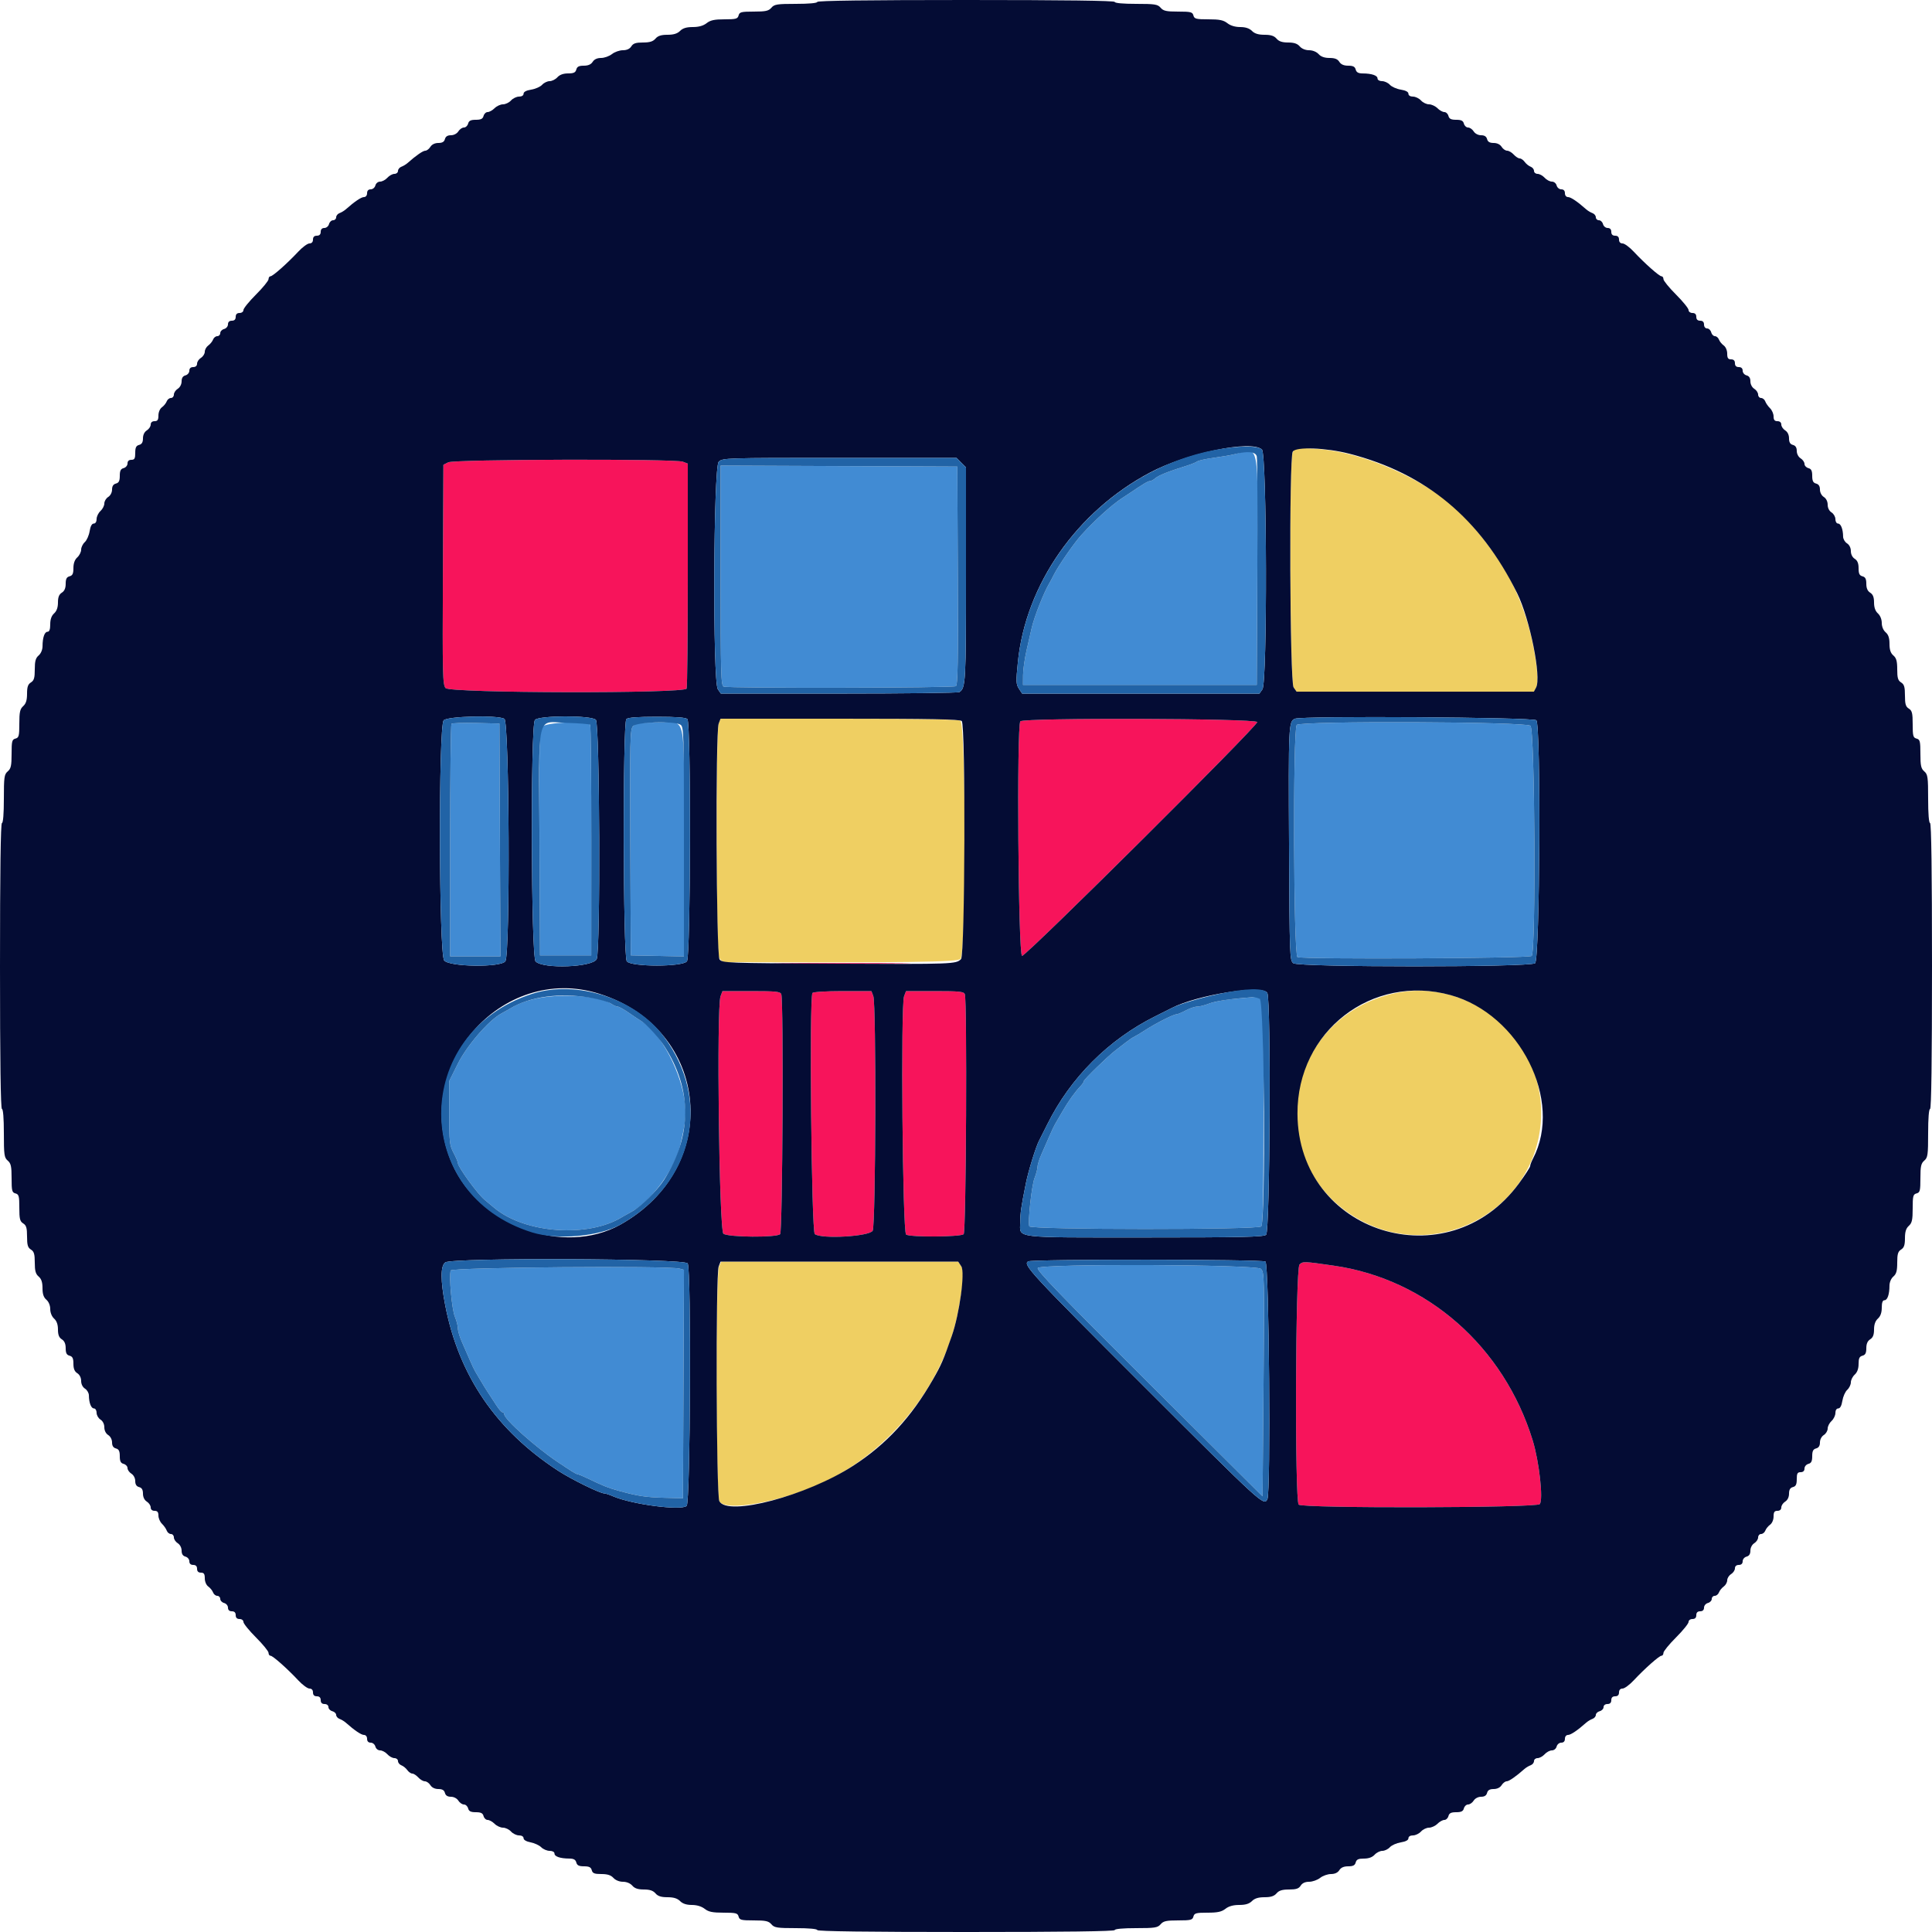 <svg id="svg" version="1.1" xmlns="http://www.w3.org/2000/svg" xmlns:xlink="http://www.w3.org/1999/xlink"	width="100%" height="100%"  viewBox="0, 0, 400,400"><g id="svgg"><path id="path0" d="M255.600 94.037 C 254.830 94.233,252.870 94.573,251.244 94.794 C 249.619 95.014,248.089 95.353,247.844 95.548 C 247.600 95.742,246.500 96.179,245.400 96.520 C 241.934 97.591,239.821 98.443,239.169 99.031 C 238.821 99.344,238.334 99.600,238.086 99.600 C 237.696 99.600,236.843 100.105,234.000 102.019 C 233.670 102.241,232.925 102.732,232.344 103.111 C 230.154 104.540,226.626 107.735,223.856 110.800 C 222.342 112.474,219.104 117.158,218.186 119.000 C 217.857 119.660,217.427 120.470,217.229 120.800 C 216.113 122.667,214.140 127.674,213.604 130.000 C 213.427 130.770,212.954 132.832,212.554 134.582 C 212.153 136.332,211.820 138.672,211.813 139.782 L 211.800 141.800 236.000 141.800 L 260.200 141.800 260.311 118.600 C 260.444 90.549,260.857 92.702,255.600 94.037 M149.200 119.154 C 149.200 139.540,149.266 141.940,149.833 142.157 C 150.786 142.523,197.323 142.437,197.903 142.068 C 198.300 141.816,198.385 136.969,198.303 119.174 L 198.200 96.600 173.700 96.497 L 149.200 96.394 149.200 119.154 M93.478 149.855 C 93.325 150.008,93.200 160.903,93.200 174.067 L 93.200 198.000 98.403 198.000 L 103.606 198.000 103.503 173.900 L 103.400 149.800 98.578 149.688 C 95.926 149.627,93.631 149.702,93.478 149.855 M112.228 150.501 C 111.664 151.362,111.605 154.043,111.697 174.635 L 111.800 197.800 117.108 197.800 L 122.415 197.800 122.423 174.048 C 122.427 160.985,122.319 150.185,122.183 150.048 C 121.308 149.170,112.848 149.555,112.228 150.501 M131.059 150.335 C 130.452 151.006,130.403 153.120,130.497 174.435 L 130.600 197.800 136.100 197.911 L 141.600 198.023 141.600 174.225 C 141.600 146.525,142.313 149.600,135.888 149.600 C 132.355 149.600,131.623 149.711,131.059 150.335 M268.480 150.080 C 267.652 150.908,267.801 197.838,268.633 198.157 C 269.935 198.657,316.611 198.429,317.120 197.920 C 318.029 197.011,317.787 151.093,316.869 150.262 C 315.922 149.405,269.330 149.230,268.480 150.080 M111.800 206.597 C 109.290 207.043,107.366 207.732,105.600 208.820 C 105.270 209.024,104.460 209.479,103.800 209.832 C 101.213 211.218,96.666 216.462,94.801 220.211 L 93.015 223.800 93.012 230.400 C 93.009 236.470,93.081 237.135,93.905 238.684 C 94.397 239.610,94.800 240.561,94.800 240.798 C 94.800 241.601,98.828 247.142,100.317 248.388 C 101.133 249.070,102.063 249.847,102.385 250.114 C 108.729 255.382,121.794 256.304,128.800 251.979 C 129.130 251.775,130.065 251.248,130.878 250.807 C 134.792 248.686,139.648 242.092,140.777 237.366 C 141.891 232.699,142.073 231.254,141.854 228.800 C 141.274 222.284,136.812 213.739,132.774 211.406 C 132.387 211.183,131.236 210.415,130.215 209.700 C 129.195 208.985,128.139 208.400,127.869 208.400 C 127.599 208.400,126.981 208.122,126.497 207.783 C 124.347 206.277,116.962 205.682,111.800 206.597 M255.247 206.832 C 253.403 207.010,251.194 207.436,250.339 207.778 C 249.484 208.120,248.380 208.400,247.886 208.400 C 247.392 208.400,246.316 208.760,245.496 209.200 C 244.675 209.640,243.811 210.000,243.577 210.000 C 242.971 210.000,239.324 211.841,237.200 213.219 C 236.210 213.861,235.130 214.511,234.800 214.662 C 234.470 214.813,233.660 215.363,233.000 215.885 C 232.340 216.407,231.392 217.141,230.894 217.517 C 229.404 218.640,224.400 223.505,224.400 223.831 C 224.400 223.997,224.131 224.418,223.802 224.766 C 222.546 226.098,221.264 227.880,220.037 230.000 C 219.337 231.210,218.603 232.470,218.407 232.800 C 218.210 233.130,217.703 234.210,217.279 235.200 C 216.855 236.190,216.124 237.860,215.654 238.911 C 215.184 239.962,214.800 241.173,214.800 241.603 C 214.800 242.032,214.529 243.062,214.199 243.892 C 213.597 245.400,212.774 252.957,213.108 253.900 C 213.361 254.613,260.408 254.632,261.120 253.920 C 261.482 253.558,261.600 247.772,261.600 230.334 C 261.600 204.961,261.725 206.274,259.326 206.455 C 258.927 206.484,257.091 206.655,255.247 206.832 M214.862 262.525 C 214.523 262.934,219.647 268.247,237.913 286.425 L 261.400 309.800 261.600 286.600 C 261.792 264.354,261.769 263.371,261.056 262.700 C 260.067 261.770,215.628 261.602,214.862 262.525 M93.330 263.039 C 92.916 264.117,93.539 271.081,94.188 272.634 C 94.525 273.439,94.800 274.521,94.800 275.038 C 94.800 275.555,95.184 276.838,95.654 277.889 C 96.124 278.940,96.855 280.610,97.279 281.600 C 97.703 282.590,98.216 283.670,98.421 284.000 C 98.625 284.330,99.159 285.230,99.607 286.000 C 100.056 286.770,100.732 287.859,101.111 288.419 C 101.490 288.979,102.223 290.104,102.740 290.919 C 103.256 291.734,103.841 292.400,104.040 292.400 C 104.238 292.400,104.400 292.586,104.400 292.814 C 104.400 293.836,110.907 299.647,115.463 302.693 C 118.520 304.736,119.270 305.200,119.518 305.199 C 119.673 305.198,120.610 305.584,121.600 306.057 C 125.040 307.698,125.812 308.008,128.000 308.622 C 131.957 309.732,133.649 309.994,137.552 310.098 L 141.400 310.200 141.503 286.547 L 141.606 262.895 140.703 262.653 C 138.343 262.020,93.581 262.385,93.330 263.039 " stroke="none" fill="#418bd3" fill-rule="evenodd"></path><path id="path1" d="M267.610 93.774 C 266.866 95.732,267.065 141.229,267.823 142.311 L 268.445 143.200 293.009 143.200 L 317.572 143.200 318.027 142.349 C 318.843 140.825,317.673 133.021,315.785 127.400 C 313.376 120.225,310.538 115.483,304.206 108.054 C 297.682 100.398,283.001 93.470,272.110 92.907 L 268.020 92.696 267.610 93.774 M148.790 149.826 C 148.200 151.378,148.270 196.876,148.864 198.181 C 149.187 198.889,149.644 199.201,150.364 199.203 C 188.071 199.325,198.150 199.188,198.861 198.544 C 200.041 197.477,200.007 149.846,198.826 149.214 C 198.317 148.942,189.696 148.800,173.616 148.800 L 149.180 148.800 148.790 149.826 M286.753 206.163 C 265.079 212.628,261.749 241.574,281.421 252.508 C 296.876 261.098,316.260 251.534,318.816 234.056 C 321.452 216.028,304.149 200.975,286.753 206.163 M148.864 262.219 C 148.160 263.765,148.220 309.428,148.928 310.800 C 150.110 313.091,161.806 310.966,170.539 306.874 C 184.492 300.335,195.498 286.375,198.348 271.600 C 199.442 265.928,199.634 263.112,198.996 262.137 L 198.382 261.200 173.855 261.200 L 149.328 261.200 148.864 262.219 " stroke="none" fill="#efcf62" fill-rule="evenodd"></path><path id="path2" d="M92.800 95.718 L 91.800 96.224 91.697 118.977 C 91.602 139.723,91.652 141.794,92.259 142.465 C 93.215 143.521,141.753 143.621,142.157 142.567 C 142.291 142.219,142.400 131.595,142.400 118.957 L 142.400 95.980 141.374 95.590 C 139.728 94.964,94.052 95.084,92.800 95.718 M211.248 149.342 C 210.473 150.276,210.818 197.754,211.601 197.905 C 212.362 198.051,260.524 150.173,260.298 149.494 C 260.042 148.724,211.885 148.574,211.248 149.342 M162.900 199.500 C 169.225 199.562,179.575 199.562,185.900 199.500 C 192.225 199.438,187.050 199.387,174.400 199.387 C 161.750 199.387,156.575 199.438,162.900 199.500 M149.181 206.250 C 148.324 208.505,148.884 254.780,149.776 255.432 C 150.795 256.177,160.789 256.251,161.520 255.520 C 162.029 255.011,162.257 207.136,161.757 205.833 C 161.551 205.295,160.620 205.200,155.547 205.200 L 149.580 205.200 149.181 206.250 M168.206 205.590 C 167.529 206.685,168.003 254.996,168.695 255.511 C 170.132 256.579,180.082 255.989,180.683 254.800 C 181.316 253.547,181.435 207.871,180.810 206.226 L 180.420 205.200 174.434 205.200 C 170.978 205.200,168.345 205.365,168.206 205.590 M187.178 206.258 C 186.462 208.141,186.864 255.143,187.600 255.609 C 188.510 256.184,198.934 256.106,199.520 255.520 C 200.029 255.011,200.257 207.136,199.757 205.833 C 199.551 205.295,198.620 205.200,193.547 205.200 L 187.580 205.200 187.178 206.258 M269.046 261.811 C 268.203 262.654,268.043 310.683,268.880 311.520 C 269.670 312.310,318.134 312.203,318.793 311.409 C 319.556 310.489,318.679 302.600,317.323 298.200 C 311.353 278.817,295.457 264.843,276.200 262.048 C 269.948 261.140,269.724 261.133,269.046 261.811 " stroke="none" fill="#f7145b" fill-rule="evenodd"></path><path id="path3" d="M169.200 0.400 C 169.200 0.642,167.465 0.800,164.796 0.800 C 160.887 0.800,160.315 0.890,159.707 1.600 C 159.137 2.266,158.527 2.400,156.074 2.400 C 153.462 2.400,153.101 2.491,152.916 3.200 C 152.733 3.900,152.370 4.000,150.007 4.000 C 147.914 4.000,147.080 4.179,146.291 4.800 C 145.609 5.336,144.668 5.600,143.437 5.600 C 142.133 5.600,141.368 5.832,140.800 6.400 C 140.237 6.963,139.467 7.200,138.196 7.200 C 136.887 7.200,136.204 7.420,135.707 8.000 C 135.200 8.592,134.527 8.800,133.114 8.800 C 131.640 8.800,131.093 8.982,130.707 9.600 C 130.381 10.123,129.774 10.400,128.958 10.400 C 128.270 10.400,127.250 10.760,126.691 11.200 C 126.131 11.640,125.119 12.000,124.440 12.000 C 123.640 12.000,123.031 12.281,122.707 12.800 C 122.369 13.342,121.774 13.600,120.866 13.600 C 119.862 13.600,119.473 13.801,119.316 14.400 C 119.154 15.020,118.770 15.200,117.615 15.200 C 116.632 15.200,115.877 15.473,115.400 16.000 C 115.002 16.440,114.282 16.800,113.800 16.800 C 113.318 16.800,112.618 17.138,112.244 17.552 C 111.869 17.965,110.851 18.417,109.982 18.557 C 108.961 18.720,108.400 19.021,108.400 19.405 C 108.400 19.763,108.026 20.000,107.462 20.000 C 106.946 20.000,106.198 20.360,105.800 20.800 C 105.402 21.240,104.654 21.600,104.138 21.600 C 103.622 21.600,102.840 21.960,102.400 22.400 C 101.960 22.840,101.313 23.200,100.963 23.200 C 100.612 23.200,100.231 23.560,100.116 24.000 C 99.957 24.606,99.570 24.800,98.516 24.800 C 97.462 24.800,97.075 24.994,96.916 25.600 C 96.801 26.040,96.411 26.400,96.050 26.400 C 95.688 26.400,95.168 26.760,94.893 27.200 C 94.603 27.665,93.960 28.000,93.359 28.000 C 92.662 28.000,92.257 28.260,92.116 28.800 C 91.968 29.366,91.570 29.600,90.757 29.600 C 90.040 29.600,89.419 29.901,89.107 30.400 C 88.832 30.840,88.362 31.200,88.062 31.200 C 87.575 31.200,86.128 32.203,84.400 33.737 C 84.070 34.030,83.485 34.384,83.100 34.522 C 82.715 34.661,82.400 35.051,82.400 35.387 C 82.400 35.724,82.068 36.000,81.662 36.000 C 81.256 36.000,80.598 36.360,80.200 36.800 C 79.802 37.240,79.127 37.600,78.701 37.600 C 78.262 37.600,77.834 37.947,77.716 38.400 C 77.600 38.843,77.170 39.200,76.753 39.200 C 76.267 39.200,76.000 39.483,76.000 40.000 C 76.000 40.468,75.733 40.800,75.358 40.800 C 74.788 40.800,73.406 41.733,71.600 43.337 C 71.270 43.630,70.685 43.984,70.300 44.122 C 69.915 44.261,69.600 44.651,69.600 44.987 C 69.600 45.324,69.313 45.600,68.963 45.600 C 68.612 45.600,68.231 45.960,68.116 46.400 C 68.000 46.843,67.570 47.200,67.153 47.200 C 66.667 47.200,66.400 47.483,66.400 48.000 C 66.400 48.533,66.133 48.800,65.600 48.800 C 65.067 48.800,64.800 49.067,64.800 49.600 C 64.800 50.107,64.533 50.400,64.072 50.400 C 63.672 50.400,62.629 51.165,61.755 52.100 C 59.472 54.542,56.475 57.200,56.004 57.200 C 55.782 57.200,55.600 57.467,55.600 57.793 C 55.600 58.119,54.430 59.555,53.000 60.985 C 51.570 62.415,50.400 63.859,50.400 64.193 C 50.400 64.533,50.049 64.800,49.600 64.800 C 49.067 64.800,48.800 65.067,48.800 65.600 C 48.800 66.133,48.533 66.400,48.000 66.400 C 47.483 66.400,47.200 66.667,47.200 67.153 C 47.200 67.570,46.843 68.000,46.400 68.116 C 45.960 68.231,45.600 68.612,45.600 68.963 C 45.600 69.313,45.324 69.600,44.987 69.600 C 44.651 69.600,44.257 69.915,44.114 70.300 C 43.970 70.685,43.526 71.235,43.126 71.523 C 42.727 71.810,42.400 72.394,42.400 72.819 C 42.400 73.245,42.040 73.818,41.600 74.093 C 41.160 74.368,40.800 74.909,40.800 75.296 C 40.800 75.733,40.497 76.000,40.000 76.000 C 39.483 76.000,39.200 76.267,39.200 76.753 C 39.200 77.170,38.843 77.600,38.400 77.716 C 37.860 77.857,37.600 78.262,37.600 78.959 C 37.600 79.560,37.265 80.203,36.800 80.493 C 36.360 80.768,36.000 81.309,36.000 81.696 C 36.000 82.083,35.724 82.400,35.387 82.400 C 35.051 82.400,34.657 82.715,34.514 83.100 C 34.370 83.485,33.926 84.035,33.526 84.323 C 33.107 84.624,32.800 85.344,32.800 86.023 C 32.800 86.933,32.619 87.200,32.000 87.200 C 31.503 87.200,31.200 87.467,31.200 87.904 C 31.200 88.291,30.840 88.832,30.400 89.107 C 29.901 89.419,29.600 90.040,29.600 90.757 C 29.600 91.570,29.366 91.968,28.800 92.116 C 28.187 92.276,28.000 92.662,28.000 93.763 C 28.000 94.933,27.852 95.200,27.200 95.200 C 26.683 95.200,26.400 95.467,26.400 95.953 C 26.400 96.370,26.043 96.800,25.600 96.916 C 24.994 97.075,24.800 97.462,24.800 98.516 C 24.800 99.570,24.606 99.957,24.000 100.116 C 23.460 100.257,23.200 100.662,23.200 101.359 C 23.200 101.960,22.865 102.603,22.400 102.893 C 21.960 103.168,21.600 103.771,21.600 104.234 C 21.600 104.697,21.240 105.402,20.800 105.800 C 20.360 106.198,20.000 106.946,20.000 107.462 C 20.000 108.026,19.763 108.400,19.405 108.400 C 19.021 108.400,18.720 108.961,18.557 109.982 C 18.417 110.851,17.965 111.869,17.552 112.244 C 17.138 112.618,16.800 113.318,16.800 113.800 C 16.800 114.282,16.440 115.002,16.000 115.400 C 15.473 115.877,15.200 116.632,15.200 117.615 C 15.200 118.770,15.020 119.154,14.400 119.316 C 13.801 119.473,13.600 119.862,13.600 120.866 C 13.600 121.774,13.342 122.369,12.800 122.707 C 12.226 123.066,12.000 123.640,12.000 124.741 C 12.000 125.768,11.735 126.516,11.200 127.000 C 10.664 127.485,10.400 128.232,10.400 129.262 C 10.400 130.305,10.222 130.800,9.847 130.800 C 9.227 130.800,8.814 131.994,8.805 133.811 C 8.802 134.522,8.470 135.305,8.000 135.707 C 7.380 136.238,7.200 136.887,7.200 138.593 C 7.200 140.360,7.043 140.892,6.400 141.293 C 5.788 141.675,5.600 142.226,5.600 143.634 C 5.600 144.968,5.379 145.676,4.800 146.200 C 4.141 146.797,4.000 147.432,4.000 149.815 C 4.000 152.370,3.907 152.731,3.200 152.916 C 2.491 153.101,2.400 153.462,2.400 156.074 C 2.400 158.527,2.266 159.137,1.600 159.707 C 0.879 160.324,0.800 160.887,0.800 165.396 C 0.800 168.465,0.645 170.400,0.400 170.400 C 0.137 170.400,0.000 180.533,0.000 200.000 C 0.000 219.467,0.137 229.600,0.400 229.600 C 0.645 229.600,0.800 231.535,0.800 234.604 C 0.800 239.113,0.879 239.676,1.600 240.293 C 2.266 240.863,2.400 241.473,2.400 243.926 C 2.400 246.538,2.491 246.899,3.200 247.084 C 3.902 247.268,4.000 247.630,4.000 250.043 C 4.000 252.360,4.126 252.872,4.800 253.293 C 5.443 253.694,5.600 254.226,5.600 256.000 C 5.600 257.774,5.757 258.306,6.400 258.707 C 7.043 259.108,7.200 259.640,7.200 261.407 C 7.200 263.113,7.380 263.762,8.000 264.293 C 8.569 264.780,8.800 265.473,8.800 266.693 C 8.800 267.913,9.031 268.606,9.600 269.093 C 10.083 269.506,10.400 270.273,10.400 271.027 C 10.400 271.768,10.725 272.570,11.200 273.000 C 11.735 273.484,12.000 274.232,12.000 275.259 C 12.000 276.360,12.226 276.934,12.800 277.293 C 13.342 277.631,13.600 278.226,13.600 279.134 C 13.600 280.138,13.801 280.527,14.400 280.684 C 15.015 280.845,15.200 281.230,15.200 282.350 C 15.200 283.374,15.438 283.956,16.000 284.307 C 16.485 284.610,16.800 285.240,16.800 285.907 C 16.800 286.574,17.115 287.204,17.600 287.507 C 18.040 287.782,18.402 288.410,18.405 288.903 C 18.415 290.427,18.868 291.600,19.447 291.600 C 19.755 291.600,20.000 292.001,20.000 292.504 C 20.000 293.001,20.360 293.632,20.800 293.907 C 21.285 294.210,21.600 294.840,21.600 295.507 C 21.600 296.174,21.915 296.804,22.400 297.107 C 22.865 297.397,23.200 298.040,23.200 298.641 C 23.200 299.338,23.460 299.743,24.000 299.884 C 24.606 300.043,24.800 300.430,24.800 301.484 C 24.800 302.538,24.994 302.925,25.600 303.084 C 26.040 303.199,26.400 303.589,26.400 303.950 C 26.400 304.312,26.760 304.832,27.200 305.107 C 27.665 305.397,28.000 306.040,28.000 306.641 C 28.000 307.338,28.260 307.743,28.800 307.884 C 29.366 308.032,29.600 308.430,29.600 309.243 C 29.600 309.960,29.901 310.581,30.400 310.893 C 30.840 311.168,31.200 311.709,31.200 312.096 C 31.200 312.533,31.503 312.800,32.000 312.800 C 32.583 312.800,32.800 313.067,32.800 313.784 C 32.800 314.326,33.131 315.091,33.536 315.484 C 33.941 315.878,34.385 316.515,34.523 316.900 C 34.662 317.285,35.051 317.600,35.387 317.600 C 35.724 317.600,36.000 317.917,36.000 318.304 C 36.000 318.691,36.360 319.232,36.800 319.507 C 37.265 319.797,37.600 320.440,37.600 321.041 C 37.600 321.738,37.860 322.143,38.400 322.284 C 38.843 322.400,39.200 322.830,39.200 323.247 C 39.200 323.733,39.483 324.000,40.000 324.000 C 40.533 324.000,40.800 324.267,40.800 324.800 C 40.800 325.333,41.067 325.600,41.600 325.600 C 42.219 325.600,42.400 325.867,42.400 326.777 C 42.400 327.456,42.707 328.176,43.126 328.477 C 43.526 328.765,43.970 329.315,44.114 329.700 C 44.257 330.085,44.651 330.400,44.987 330.400 C 45.324 330.400,45.600 330.687,45.600 331.037 C 45.600 331.388,45.960 331.769,46.400 331.884 C 46.843 332.000,47.200 332.430,47.200 332.847 C 47.200 333.333,47.483 333.600,48.000 333.600 C 48.533 333.600,48.800 333.867,48.800 334.400 C 48.800 334.933,49.067 335.200,49.600 335.200 C 50.049 335.200,50.400 335.467,50.400 335.807 C 50.400 336.141,51.570 337.585,53.000 339.015 C 54.430 340.445,55.600 341.881,55.600 342.207 C 55.600 342.533,55.782 342.800,56.004 342.800 C 56.475 342.800,59.472 345.458,61.755 347.900 C 62.629 348.835,63.672 349.600,64.072 349.600 C 64.533 349.600,64.800 349.893,64.800 350.400 C 64.800 350.933,65.067 351.200,65.600 351.200 C 66.133 351.200,66.400 351.467,66.400 352.000 C 66.400 352.533,66.667 352.800,67.200 352.800 C 67.665 352.800,68.000 353.067,68.000 353.437 C 68.000 353.788,68.360 354.169,68.800 354.284 C 69.240 354.399,69.600 354.748,69.600 355.059 C 69.600 355.370,69.915 355.739,70.300 355.878 C 70.685 356.016,71.270 356.370,71.600 356.663 C 73.406 358.267,74.788 359.200,75.358 359.200 C 75.733 359.200,76.000 359.532,76.000 360.000 C 76.000 360.517,76.267 360.800,76.753 360.800 C 77.170 360.800,77.600 361.157,77.716 361.600 C 77.834 362.053,78.262 362.400,78.701 362.400 C 79.127 362.400,79.802 362.760,80.200 363.200 C 80.598 363.640,81.256 364.000,81.662 364.000 C 82.068 364.000,82.400 364.276,82.400 364.613 C 82.400 364.949,82.715 365.343,83.100 365.486 C 83.485 365.630,84.035 366.074,84.323 366.474 C 84.610 366.873,85.077 367.200,85.361 367.200 C 85.644 367.200,86.202 367.560,86.600 368.000 C 86.998 368.440,87.613 368.800,87.966 368.800 C 88.319 368.800,88.832 369.160,89.107 369.600 C 89.419 370.099,90.040 370.400,90.757 370.400 C 91.570 370.400,91.968 370.634,92.116 371.200 C 92.257 371.740,92.662 372.000,93.359 372.000 C 93.960 372.000,94.603 372.335,94.893 372.800 C 95.168 373.240,95.688 373.600,96.050 373.600 C 96.411 373.600,96.801 373.960,96.916 374.400 C 97.075 375.006,97.462 375.200,98.516 375.200 C 99.570 375.200,99.957 375.394,100.116 376.000 C 100.231 376.440,100.612 376.800,100.963 376.800 C 101.313 376.800,101.960 377.160,102.400 377.600 C 102.840 378.040,103.622 378.400,104.138 378.400 C 104.654 378.400,105.402 378.760,105.800 379.200 C 106.198 379.640,106.946 380.000,107.462 380.000 C 108.016 380.000,108.400 380.238,108.400 380.582 C 108.400 380.934,108.974 381.271,109.855 381.437 C 110.655 381.587,111.645 382.045,112.055 382.455 C 112.465 382.865,113.250 383.200,113.800 383.200 C 114.385 383.200,114.800 383.430,114.800 383.753 C 114.800 384.378,115.997 384.786,117.853 384.795 C 118.768 384.799,119.163 385.016,119.316 385.600 C 119.475 386.206,119.862 386.400,120.916 386.400 C 121.970 386.400,122.357 386.594,122.516 387.200 C 122.685 387.848,123.062 388.000,124.501 388.000 C 125.768 388.000,126.483 388.229,127.000 388.800 C 127.430 389.275,128.232 389.600,128.973 389.600 C 129.727 389.600,130.494 389.917,130.907 390.400 C 131.394 390.969,132.087 391.200,133.307 391.200 C 134.527 391.200,135.220 391.431,135.707 392.000 C 136.204 392.580,136.887 392.800,138.196 392.800 C 139.467 392.800,140.237 393.037,140.800 393.600 C 141.339 394.139,142.133 394.400,143.237 394.400 C 144.268 394.400,145.250 394.696,145.891 395.200 C 146.695 395.833,147.514 396.000,149.807 396.000 C 152.370 396.000,152.731 396.093,152.916 396.800 C 153.101 397.509,153.462 397.600,156.074 397.600 C 158.527 397.600,159.137 397.734,159.707 398.400 C 160.315 399.110,160.887 399.200,164.796 399.200 C 167.465 399.200,169.200 399.358,169.200 399.600 C 169.200 399.863,179.733 400.000,200.000 400.000 C 220.267 400.000,230.800 399.863,230.800 399.600 C 230.800 399.358,232.535 399.200,235.204 399.200 C 239.113 399.200,239.685 399.110,240.293 398.400 C 240.863 397.734,241.473 397.600,243.926 397.600 C 246.538 397.600,246.899 397.509,247.084 396.800 C 247.267 396.100,247.630 396.000,249.993 396.000 C 252.086 396.000,252.920 395.821,253.709 395.200 C 254.391 394.664,255.332 394.400,256.563 394.400 C 257.867 394.400,258.632 394.168,259.200 393.600 C 259.763 393.037,260.533 392.800,261.804 392.800 C 263.113 392.800,263.796 392.580,264.293 392.000 C 264.800 391.408,265.473 391.200,266.886 391.200 C 268.360 391.200,268.907 391.018,269.293 390.400 C 269.619 389.877,270.226 389.600,271.042 389.600 C 271.730 389.600,272.750 389.240,273.309 388.800 C 273.869 388.360,274.881 388.000,275.560 388.000 C 276.360 388.000,276.969 387.719,277.293 387.200 C 277.631 386.658,278.226 386.400,279.134 386.400 C 280.138 386.400,280.527 386.199,280.684 385.600 C 280.846 384.980,281.230 384.800,282.385 384.800 C 283.368 384.800,284.123 384.527,284.600 384.000 C 284.998 383.560,285.718 383.200,286.200 383.200 C 286.682 383.200,287.382 382.862,287.756 382.448 C 288.131 382.035,289.149 381.583,290.018 381.443 C 291.039 381.280,291.600 380.979,291.600 380.595 C 291.600 380.237,291.974 380.000,292.538 380.000 C 293.054 380.000,293.802 379.640,294.200 379.200 C 294.598 378.760,295.346 378.400,295.862 378.400 C 296.378 378.400,297.160 378.040,297.600 377.600 C 298.040 377.160,298.687 376.800,299.037 376.800 C 299.388 376.800,299.769 376.440,299.884 376.000 C 300.043 375.394,300.430 375.200,301.484 375.200 C 302.538 375.200,302.925 375.006,303.084 374.400 C 303.199 373.960,303.589 373.600,303.950 373.600 C 304.312 373.600,304.832 373.240,305.107 372.800 C 305.397 372.335,306.040 372.000,306.641 372.000 C 307.338 372.000,307.743 371.740,307.884 371.200 C 308.032 370.634,308.430 370.400,309.243 370.400 C 309.960 370.400,310.581 370.099,310.893 369.600 C 311.168 369.160,311.638 368.800,311.938 368.800 C 312.425 368.800,313.872 367.797,315.600 366.263 C 315.930 365.970,316.515 365.616,316.900 365.478 C 317.285 365.339,317.600 364.949,317.600 364.613 C 317.600 364.276,317.932 364.000,318.338 364.000 C 318.744 364.000,319.402 363.640,319.800 363.200 C 320.198 362.760,320.873 362.400,321.299 362.400 C 321.738 362.400,322.166 362.053,322.284 361.600 C 322.400 361.157,322.830 360.800,323.247 360.800 C 323.733 360.800,324.000 360.517,324.000 360.000 C 324.000 359.532,324.267 359.200,324.642 359.200 C 325.212 359.200,326.594 358.267,328.400 356.663 C 328.730 356.370,329.315 356.016,329.700 355.878 C 330.085 355.739,330.400 355.370,330.400 355.059 C 330.400 354.748,330.760 354.399,331.200 354.284 C 331.640 354.169,332.000 353.788,332.000 353.437 C 332.000 353.067,332.335 352.800,332.800 352.800 C 333.333 352.800,333.600 352.533,333.600 352.000 C 333.600 351.467,333.867 351.200,334.400 351.200 C 334.933 351.200,335.200 350.933,335.200 350.400 C 335.200 349.893,335.467 349.600,335.928 349.600 C 336.328 349.600,337.371 348.835,338.245 347.900 C 340.528 345.458,343.525 342.800,343.996 342.800 C 344.218 342.800,344.400 342.533,344.400 342.207 C 344.400 341.881,345.570 340.445,347.000 339.015 C 348.430 337.585,349.600 336.141,349.600 335.807 C 349.600 335.467,349.951 335.200,350.400 335.200 C 350.933 335.200,351.200 334.933,351.200 334.400 C 351.200 333.867,351.467 333.600,352.000 333.600 C 352.517 333.600,352.800 333.333,352.800 332.847 C 352.800 332.430,353.157 332.000,353.600 331.884 C 354.040 331.769,354.400 331.388,354.400 331.037 C 354.400 330.687,354.676 330.400,355.013 330.400 C 355.349 330.400,355.743 330.085,355.886 329.700 C 356.030 329.315,356.474 328.765,356.874 328.477 C 357.273 328.190,357.600 327.606,357.600 327.181 C 357.600 326.755,357.960 326.182,358.400 325.907 C 358.840 325.632,359.200 325.091,359.200 324.704 C 359.200 324.267,359.503 324.000,360.000 324.000 C 360.517 324.000,360.800 323.733,360.800 323.247 C 360.800 322.830,361.157 322.400,361.600 322.284 C 362.140 322.143,362.400 321.738,362.400 321.041 C 362.400 320.440,362.735 319.797,363.200 319.507 C 363.640 319.232,364.000 318.691,364.000 318.304 C 364.000 317.917,364.276 317.600,364.613 317.600 C 364.949 317.600,365.343 317.285,365.486 316.900 C 365.630 316.515,366.074 315.965,366.474 315.677 C 366.893 315.376,367.200 314.656,367.200 313.977 C 367.200 313.067,367.381 312.800,368.000 312.800 C 368.497 312.800,368.800 312.533,368.800 312.096 C 368.800 311.709,369.160 311.168,369.600 310.893 C 370.099 310.581,370.400 309.960,370.400 309.243 C 370.400 308.430,370.634 308.032,371.200 307.884 C 371.813 307.724,372.000 307.338,372.000 306.237 C 372.000 305.067,372.148 304.800,372.800 304.800 C 373.317 304.800,373.600 304.533,373.600 304.047 C 373.600 303.630,373.957 303.200,374.400 303.084 C 375.006 302.925,375.200 302.538,375.200 301.484 C 375.200 300.430,375.394 300.043,376.000 299.884 C 376.540 299.743,376.800 299.338,376.800 298.641 C 376.800 298.040,377.135 297.397,377.600 297.107 C 378.040 296.832,378.400 296.229,378.400 295.766 C 378.400 295.303,378.760 294.598,379.200 294.200 C 379.640 293.802,380.000 293.054,380.000 292.538 C 380.000 291.974,380.237 291.600,380.595 291.600 C 380.979 291.600,381.280 291.039,381.443 290.018 C 381.583 289.149,382.035 288.131,382.448 287.756 C 382.862 287.382,383.200 286.682,383.200 286.200 C 383.200 285.718,383.560 284.998,384.000 284.600 C 384.527 284.123,384.800 283.368,384.800 282.385 C 384.800 281.230,384.980 280.846,385.600 280.684 C 386.199 280.527,386.400 280.138,386.400 279.134 C 386.400 278.226,386.658 277.631,387.200 277.293 C 387.774 276.934,388.000 276.360,388.000 275.259 C 388.000 274.232,388.265 273.484,388.800 273.000 C 389.336 272.515,389.600 271.768,389.600 270.738 C 389.600 269.695,389.778 269.200,390.153 269.200 C 390.773 269.200,391.186 268.006,391.195 266.189 C 391.198 265.478,391.530 264.695,392.000 264.293 C 392.620 263.762,392.800 263.113,392.800 261.407 C 392.800 259.640,392.957 259.108,393.600 258.707 C 394.212 258.325,394.400 257.774,394.400 256.366 C 394.400 255.032,394.621 254.324,395.200 253.800 C 395.859 253.203,396.000 252.568,396.000 250.185 C 396.000 247.630,396.093 247.269,396.800 247.084 C 397.509 246.899,397.600 246.538,397.600 243.926 C 397.600 241.473,397.734 240.863,398.400 240.293 C 399.121 239.676,399.200 239.113,399.200 234.604 C 399.200 231.535,399.355 229.600,399.600 229.600 C 399.863 229.600,400.000 219.467,400.000 200.000 C 400.000 180.533,399.863 170.400,399.600 170.400 C 399.355 170.400,399.200 168.465,399.200 165.396 C 399.200 160.887,399.121 160.324,398.400 159.707 C 397.734 159.137,397.600 158.527,397.600 156.074 C 397.600 153.462,397.509 153.101,396.800 152.916 C 396.098 152.732,396.000 152.370,396.000 149.957 C 396.000 147.640,395.874 147.128,395.200 146.707 C 394.557 146.306,394.400 145.774,394.400 144.000 C 394.400 142.226,394.243 141.694,393.600 141.293 C 392.957 140.892,392.800 140.360,392.800 138.593 C 392.800 136.887,392.620 136.238,392.000 135.707 C 391.431 135.220,391.200 134.527,391.200 133.307 C 391.200 132.087,390.969 131.394,390.400 130.907 C 389.917 130.494,389.600 129.727,389.600 128.973 C 389.600 128.232,389.275 127.430,388.800 127.000 C 388.265 126.516,388.000 125.768,388.000 124.741 C 388.000 123.640,387.774 123.066,387.200 122.707 C 386.658 122.369,386.400 121.774,386.400 120.866 C 386.400 119.862,386.199 119.473,385.600 119.316 C 384.985 119.155,384.800 118.770,384.800 117.650 C 384.800 116.626,384.562 116.044,384.000 115.693 C 383.515 115.390,383.200 114.760,383.200 114.093 C 383.200 113.426,382.885 112.796,382.400 112.493 C 381.960 112.218,381.598 111.590,381.595 111.097 C 381.585 109.573,381.132 108.400,380.553 108.400 C 380.245 108.400,380.000 107.999,380.000 107.496 C 380.000 106.999,379.640 106.368,379.200 106.093 C 378.715 105.790,378.400 105.160,378.400 104.493 C 378.400 103.826,378.085 103.196,377.600 102.893 C 377.135 102.603,376.800 101.960,376.800 101.359 C 376.800 100.662,376.540 100.257,376.000 100.116 C 375.394 99.957,375.200 99.570,375.200 98.516 C 375.200 97.462,375.006 97.075,374.400 96.916 C 373.960 96.801,373.600 96.411,373.600 96.050 C 373.600 95.688,373.240 95.168,372.800 94.893 C 372.335 94.603,372.000 93.960,372.000 93.359 C 372.000 92.662,371.740 92.257,371.200 92.116 C 370.634 91.968,370.400 91.570,370.400 90.757 C 370.400 90.040,370.099 89.419,369.600 89.107 C 369.160 88.832,368.800 88.291,368.800 87.904 C 368.800 87.467,368.497 87.200,368.000 87.200 C 367.417 87.200,367.200 86.933,367.200 86.216 C 367.200 85.674,366.869 84.909,366.464 84.516 C 366.059 84.122,365.615 83.485,365.477 83.100 C 365.338 82.715,364.949 82.400,364.613 82.400 C 364.276 82.400,364.000 82.083,364.000 81.696 C 364.000 81.309,363.640 80.768,363.200 80.493 C 362.735 80.203,362.400 79.560,362.400 78.959 C 362.400 78.262,362.140 77.857,361.600 77.716 C 361.157 77.600,360.800 77.170,360.800 76.753 C 360.800 76.267,360.517 76.000,360.000 76.000 C 359.467 76.000,359.200 75.733,359.200 75.200 C 359.200 74.667,358.933 74.400,358.400 74.400 C 357.781 74.400,357.600 74.133,357.600 73.223 C 357.600 72.544,357.293 71.824,356.874 71.523 C 356.474 71.235,356.030 70.685,355.886 70.300 C 355.743 69.915,355.370 69.600,355.059 69.600 C 354.748 69.600,354.399 69.240,354.284 68.800 C 354.169 68.360,353.788 68.000,353.437 68.000 C 353.067 68.000,352.800 67.665,352.800 67.200 C 352.800 66.667,352.533 66.400,352.000 66.400 C 351.467 66.400,351.200 66.133,351.200 65.600 C 351.200 65.067,350.933 64.800,350.400 64.800 C 349.951 64.800,349.600 64.533,349.600 64.193 C 349.600 63.859,348.430 62.415,347.000 60.985 C 345.570 59.555,344.400 58.119,344.400 57.793 C 344.400 57.467,344.218 57.200,343.996 57.200 C 343.525 57.200,340.528 54.542,338.245 52.100 C 337.371 51.165,336.328 50.400,335.928 50.400 C 335.467 50.400,335.200 50.107,335.200 49.600 C 335.200 49.067,334.933 48.800,334.400 48.800 C 333.867 48.800,333.600 48.533,333.600 48.000 C 333.600 47.483,333.333 47.200,332.847 47.200 C 332.430 47.200,332.000 46.843,331.884 46.400 C 331.769 45.960,331.388 45.600,331.037 45.600 C 330.687 45.600,330.400 45.324,330.400 44.987 C 330.400 44.651,330.085 44.261,329.700 44.122 C 329.315 43.984,328.730 43.630,328.400 43.337 C 326.594 41.733,325.212 40.800,324.642 40.800 C 324.267 40.800,324.000 40.468,324.000 40.000 C 324.000 39.483,323.733 39.200,323.247 39.200 C 322.830 39.200,322.400 38.843,322.284 38.400 C 322.166 37.947,321.738 37.600,321.299 37.600 C 320.873 37.600,320.198 37.240,319.800 36.800 C 319.402 36.360,318.744 36.000,318.338 36.000 C 317.932 36.000,317.600 35.724,317.600 35.387 C 317.600 35.051,317.285 34.657,316.900 34.514 C 316.515 34.370,315.965 33.926,315.677 33.526 C 315.390 33.127,314.923 32.800,314.639 32.800 C 314.356 32.800,313.798 32.440,313.400 32.000 C 313.002 31.560,312.387 31.200,312.034 31.200 C 311.681 31.200,311.168 30.840,310.893 30.400 C 310.581 29.901,309.960 29.600,309.243 29.600 C 308.430 29.600,308.032 29.366,307.884 28.800 C 307.743 28.260,307.338 28.000,306.641 28.000 C 306.040 28.000,305.397 27.665,305.107 27.200 C 304.832 26.760,304.312 26.400,303.950 26.400 C 303.589 26.400,303.199 26.040,303.084 25.600 C 302.925 24.994,302.538 24.800,301.484 24.800 C 300.430 24.800,300.043 24.606,299.884 24.000 C 299.769 23.560,299.388 23.200,299.037 23.200 C 298.687 23.200,298.040 22.840,297.600 22.400 C 297.160 21.960,296.378 21.600,295.862 21.600 C 295.346 21.600,294.598 21.240,294.200 20.800 C 293.802 20.360,293.054 20.000,292.538 20.000 C 291.974 20.000,291.600 19.763,291.600 19.405 C 291.600 19.021,291.039 18.720,290.018 18.557 C 289.149 18.417,288.131 17.965,287.756 17.552 C 287.382 17.138,286.654 16.800,286.138 16.800 C 285.606 16.800,285.200 16.560,285.200 16.247 C 285.200 15.622,284.003 15.214,282.147 15.205 C 281.232 15.201,280.837 14.984,280.684 14.400 C 280.527 13.801,280.138 13.600,279.134 13.600 C 278.226 13.600,277.631 13.342,277.293 12.800 C 276.934 12.226,276.360 12.000,275.259 12.000 C 274.232 12.000,273.484 11.735,273.000 11.200 C 272.570 10.725,271.768 10.400,271.027 10.400 C 270.273 10.400,269.506 10.083,269.093 9.600 C 268.606 9.031,267.913 8.800,266.693 8.800 C 265.473 8.800,264.780 8.569,264.293 8.000 C 263.796 7.420,263.113 7.200,261.804 7.200 C 260.533 7.200,259.763 6.963,259.200 6.400 C 258.661 5.861,257.867 5.600,256.763 5.600 C 255.732 5.600,254.750 5.304,254.109 4.800 C 253.305 4.167,252.486 4.000,250.193 4.000 C 247.630 4.000,247.269 3.907,247.084 3.200 C 246.899 2.491,246.538 2.400,243.926 2.400 C 241.473 2.400,240.863 2.266,240.293 1.600 C 239.685 0.890,239.113 0.800,235.204 0.800 C 232.535 0.800,230.800 0.642,230.800 0.400 C 230.800 0.137,220.267 0.000,200.000 0.000 C 179.733 0.000,169.200 0.137,169.200 0.400 M261.269 93.062 C 262.311 94.005,262.414 141.231,261.377 142.711 L 260.755 143.600 236.187 143.600 L 211.618 143.600 210.952 142.583 C 210.358 141.676,210.335 141.082,210.744 137.046 C 212.372 120.996,222.902 105.901,238.093 97.842 C 245.739 93.786,259.037 91.043,261.269 93.062 M279.439 93.953 C 295.263 98.040,306.436 107.338,314.101 122.800 C 316.747 128.138,319.172 140.210,318.028 142.348 L 317.572 143.200 293.009 143.200 L 268.445 143.200 267.823 142.311 C 267.037 141.189,266.865 94.974,267.641 93.523 C 268.216 92.448,274.497 92.677,279.439 93.953 M199.018 95.782 L 200.000 96.764 200.000 119.008 C 200.000 141.234,199.933 142.431,198.640 143.294 C 198.398 143.456,187.185 143.591,173.723 143.594 L 149.245 143.600 148.623 142.711 C 147.530 141.151,147.697 96.703,148.800 95.600 C 149.582 94.818,150.133 94.800,173.818 94.800 L 198.036 94.800 199.018 95.782 M141.374 95.590 L 142.400 95.980 142.400 118.957 C 142.400 131.595,142.291 142.219,142.157 142.567 C 141.753 143.621,93.215 143.521,92.259 142.465 C 91.652 141.794,91.602 139.723,91.697 118.977 L 91.800 96.224 92.800 95.718 C 94.052 95.084,139.728 94.964,141.374 95.590 M104.426 148.814 C 105.460 149.367,105.658 197.621,104.632 199.024 C 103.674 200.333,93.047 200.193,91.965 198.856 C 90.859 197.491,90.762 150.347,91.862 149.131 C 92.625 148.288,102.956 148.027,104.426 148.814 M123.371 149.029 C 124.174 149.832,124.340 196.817,123.546 198.559 C 122.770 200.262,112.499 200.670,110.891 199.062 C 109.948 198.120,109.812 150.190,110.749 149.061 C 111.544 148.104,122.418 148.075,123.371 149.029 M142.320 148.880 C 143.089 149.649,143.004 197.968,142.232 199.024 C 141.367 200.207,130.633 200.207,129.768 199.024 C 128.996 197.968,128.911 149.649,129.680 148.880 C 130.009 148.551,131.991 148.400,136.000 148.400 C 140.009 148.400,141.991 148.551,142.320 148.880 M318.080 149.120 C 319.065 150.105,318.818 198.705,317.824 199.432 C 316.665 200.279,268.935 200.280,267.776 199.432 C 267.025 198.883,266.996 198.094,266.883 175.332 C 266.756 149.978,266.785 149.346,268.122 148.798 C 269.611 148.188,317.457 148.496,318.080 149.120 M199.120 149.280 C 199.941 150.101,199.798 197.744,198.972 198.571 C 197.927 199.616,197.408 199.635,173.068 199.515 C 150.305 199.404,149.517 199.375,148.968 198.624 C 148.277 197.679,148.110 151.615,148.790 149.826 L 149.180 148.800 173.910 148.800 C 192.611 148.800,198.757 148.917,199.120 149.280 M260.298 149.494 C 260.524 150.173,212.362 198.051,211.601 197.905 C 210.818 197.754,210.473 150.276,211.248 149.342 C 211.885 148.574,260.042 148.724,260.298 149.494 M124.113 205.760 C 147.123 213.063,149.695 241.661,128.413 253.564 C 116.719 260.103,99.306 253.814,93.643 241.006 C 84.866 221.152,103.757 199.299,124.113 205.760 M262.386 205.574 C 263.173 207.044,262.936 254.989,262.139 255.651 C 261.594 256.103,257.158 256.200,237.000 256.200 C 209.347 256.200,211.185 256.424,211.224 253.051 C 211.247 251.051,211.410 249.934,212.396 245.000 C 212.906 242.445,214.474 237.382,215.137 236.145 C 215.356 235.735,216.114 234.230,216.821 232.800 C 221.593 223.149,229.535 215.201,239.200 210.404 C 240.630 209.695,242.143 208.934,242.562 208.715 C 247.796 205.974,261.443 203.812,262.386 205.574 M161.757 205.833 C 162.257 207.136,162.029 255.011,161.520 255.520 C 160.789 256.251,150.795 256.177,149.776 255.432 C 148.884 254.780,148.324 208.505,149.181 206.250 L 149.580 205.200 155.547 205.200 C 160.620 205.200,161.551 205.295,161.757 205.833 M180.810 206.226 C 181.435 207.871,181.316 253.547,180.683 254.800 C 180.082 255.989,170.132 256.579,168.695 255.511 C 168.003 254.996,167.529 206.685,168.206 205.590 C 168.345 205.365,170.978 205.200,174.434 205.200 L 180.420 205.200 180.810 206.226 M199.757 205.833 C 200.257 207.136,200.029 255.011,199.520 255.520 C 198.934 256.106,188.510 256.184,187.600 255.609 C 186.864 255.143,186.462 208.141,187.178 206.258 L 187.580 205.200 193.547 205.200 C 198.620 205.200,199.551 205.295,199.757 205.833 M300.374 206.040 C 314.683 210.014,323.659 227.860,317.392 239.875 C 317.069 240.494,316.804 241.193,316.802 241.429 C 316.801 241.665,315.752 243.285,314.472 245.029 C 299.743 265.091,268.746 255.335,268.627 230.600 C 268.545 213.532,284.079 201.515,300.374 206.040 M142.386 261.574 C 143.145 262.991,142.939 311.004,142.171 311.772 C 141.118 312.825,130.761 311.472,126.886 309.775 C 126.164 309.459,125.371 309.200,125.125 309.200 C 124.233 309.200,118.353 306.317,115.600 304.529 C 102.748 296.185,94.987 284.819,92.173 270.224 C 91.187 265.111,91.189 262.093,92.176 261.369 C 93.577 260.343,141.832 260.539,142.386 261.574 M262.000 261.191 C 262.755 261.668,263.135 309.027,262.395 310.409 C 261.650 311.801,261.410 311.581,236.911 287.104 C 213.253 263.468,211.757 261.854,212.857 261.156 C 213.613 260.677,261.241 260.712,262.000 261.191 M199.026 262.183 C 199.832 263.414,198.656 272.013,197.054 276.600 C 195.290 281.650,194.889 282.574,193.155 285.604 C 188.683 293.414,183.517 299.009,176.679 303.446 C 167.068 309.682,150.602 314.046,148.928 310.800 C 148.285 309.554,148.156 263.895,148.790 262.226 L 149.180 261.200 173.781 261.200 L 198.382 261.200 199.026 262.183 M276.200 262.048 C 295.457 264.843,311.353 278.817,317.323 298.200 C 318.679 302.600,319.556 310.489,318.793 311.409 C 318.134 312.203,269.670 312.310,268.880 311.520 C 268.043 310.683,268.203 262.654,269.046 261.811 C 269.724 261.133,269.948 261.140,276.200 262.048 " stroke="none" fill="#040c34" fill-rule="evenodd"></path><path id="path4" d="M253.600 92.814 C 231.632 95.900,212.962 115.169,210.744 137.046 C 210.335 141.082,210.358 141.676,210.952 142.583 L 211.618 143.600 236.187 143.600 L 260.755 143.600 261.377 142.711 C 262.414 141.231,262.311 94.005,261.269 93.062 C 260.472 92.341,257.622 92.249,253.600 92.814 M260.203 94.500 C 260.323 94.995,260.371 105.840,260.311 118.600 L 260.200 141.800 236.000 141.800 L 211.800 141.800 211.813 139.782 C 211.820 138.672,212.153 136.332,212.554 134.582 C 212.954 132.832,213.427 130.770,213.604 130.000 C 214.140 127.674,216.113 122.667,217.229 120.800 C 217.427 120.470,217.857 119.660,218.186 119.000 C 219.104 117.158,222.342 112.474,223.856 110.800 C 226.626 107.735,230.154 104.540,232.344 103.111 C 232.925 102.732,233.670 102.241,234.000 102.019 C 236.843 100.105,237.696 99.600,238.086 99.600 C 238.334 99.600,238.821 99.344,239.169 99.031 C 239.821 98.443,241.934 97.591,245.400 96.520 C 246.500 96.179,247.600 95.742,247.844 95.548 C 248.089 95.353,249.619 95.014,251.244 94.794 C 252.870 94.573,254.830 94.233,255.600 94.037 C 258.340 93.341,259.962 93.504,260.203 94.500 M148.800 95.600 C 147.697 96.703,147.530 141.151,148.623 142.711 L 149.245 143.600 173.723 143.594 C 187.185 143.591,198.398 143.456,198.640 143.294 C 199.933 142.431,200.000 141.234,200.000 119.008 L 200.000 96.764 199.018 95.782 L 198.036 94.800 173.818 94.800 C 150.133 94.800,149.582 94.818,148.800 95.600 M198.303 119.174 C 198.385 136.969,198.300 141.816,197.903 142.068 C 197.323 142.437,150.786 142.523,149.833 142.157 C 149.266 141.940,149.200 139.540,149.200 119.154 L 149.200 96.394 173.700 96.497 L 198.200 96.600 198.303 119.174 M91.862 149.131 C 90.762 150.347,90.859 197.491,91.965 198.856 C 93.047 200.193,103.674 200.333,104.632 199.024 C 105.658 197.621,105.460 149.367,104.426 148.814 C 102.956 148.027,92.625 148.288,91.862 149.131 M110.749 149.061 C 109.812 150.190,109.948 198.120,110.891 199.062 C 112.499 200.670,122.770 200.262,123.546 198.559 C 124.340 196.817,124.174 149.832,123.371 149.029 C 122.418 148.075,111.544 148.104,110.749 149.061 M129.680 148.880 C 128.911 149.649,128.996 197.968,129.768 199.024 C 130.633 200.207,141.367 200.207,142.232 199.024 C 143.004 197.968,143.089 149.649,142.320 148.880 C 141.991 148.551,140.009 148.400,136.000 148.400 C 131.991 148.400,130.009 148.551,129.680 148.880 M268.122 148.798 C 266.785 149.346,266.756 149.978,266.883 175.332 C 266.996 198.094,267.025 198.883,267.776 199.432 C 268.935 200.280,316.665 200.279,317.824 199.432 C 318.818 198.705,319.065 150.105,318.080 149.120 C 317.457 148.496,269.611 148.188,268.122 148.798 M103.503 173.900 L 103.606 198.000 98.403 198.000 L 93.200 198.000 93.200 174.067 C 93.200 160.903,93.325 150.008,93.478 149.855 C 93.631 149.702,95.926 149.627,98.578 149.688 L 103.400 149.800 103.503 173.900 M122.183 150.048 C 122.319 150.185,122.427 160.985,122.423 174.048 L 122.415 197.800 117.108 197.800 L 111.800 197.800 111.697 174.635 C 111.572 146.748,110.949 149.476,117.399 149.666 C 119.894 149.740,122.047 149.912,122.183 150.048 M140.826 150.014 C 141.578 150.416,141.600 151.107,141.600 174.225 L 141.600 198.023 136.100 197.911 L 130.600 197.800 130.497 174.435 C 130.403 153.120,130.452 151.006,131.059 150.335 C 131.823 149.490,139.383 149.242,140.826 150.014 M316.869 150.262 C 317.787 151.093,318.029 197.011,317.120 197.920 C 316.611 198.429,269.935 198.657,268.633 198.157 C 267.801 197.838,267.652 150.908,268.480 150.080 C 269.330 149.230,315.922 149.405,316.869 150.262 M110.200 205.754 C 85.064 213.828,85.062 247.407,110.197 255.170 C 115.402 256.778,124.025 256.017,128.413 253.564 C 143.546 245.100,147.481 227.980,137.385 214.528 C 131.532 206.729,119.378 202.807,110.200 205.754 M252.400 205.771 C 248.287 206.661,244.078 207.921,242.562 208.715 C 242.143 208.934,240.630 209.695,239.200 210.404 C 229.535 215.201,221.593 223.149,216.821 232.800 C 216.114 234.230,215.356 235.735,215.137 236.145 C 214.474 237.382,212.906 242.445,212.396 245.000 C 211.410 249.934,211.247 251.051,211.224 253.051 C 211.185 256.424,209.347 256.200,237.000 256.200 C 257.158 256.200,261.594 256.103,262.139 255.651 C 262.936 254.989,263.173 207.044,262.386 205.574 C 261.811 204.500,257.911 204.577,252.400 205.771 M122.308 206.583 C 124.127 206.903,126.012 207.443,126.497 207.783 C 126.981 208.122,127.599 208.400,127.869 208.400 C 128.139 208.400,129.195 208.985,130.215 209.700 C 131.236 210.415,132.387 211.183,132.774 211.406 C 133.817 212.009,136.356 214.776,137.541 216.600 C 143.320 225.500,143.305 235.136,137.496 244.262 C 136.088 246.474,132.711 249.814,130.878 250.807 C 130.065 251.248,129.130 251.775,128.800 251.979 C 121.794 256.304,108.729 255.382,102.385 250.114 C 102.063 249.847,101.133 249.070,100.317 248.388 C 98.828 247.142,94.800 241.601,94.800 240.798 C 94.800 240.561,94.397 239.610,93.905 238.684 C 93.081 237.135,93.009 236.470,93.012 230.400 L 93.015 223.800 94.801 220.211 C 96.666 216.462,101.213 211.218,103.800 209.832 C 104.460 209.479,105.270 209.024,105.600 208.820 C 109.654 206.323,116.002 205.473,122.308 206.583 M260.826 206.814 C 261.783 207.326,262.067 252.973,261.120 253.920 C 260.408 254.632,213.361 254.613,213.108 253.900 C 212.774 252.957,213.597 245.400,214.199 243.892 C 214.529 243.062,214.800 242.032,214.800 241.603 C 214.800 241.173,215.184 239.962,215.654 238.911 C 216.124 237.860,216.855 236.190,217.279 235.200 C 217.703 234.210,218.210 233.130,218.407 232.800 C 218.603 232.470,219.337 231.210,220.037 230.000 C 221.264 227.880,222.546 226.098,223.802 224.766 C 224.131 224.418,224.400 223.997,224.400 223.831 C 224.400 223.505,229.404 218.640,230.894 217.517 C 231.392 217.141,232.340 216.407,233.000 215.885 C 233.660 215.363,234.470 214.813,234.800 214.662 C 235.130 214.511,236.210 213.861,237.200 213.219 C 239.324 211.841,242.971 210.000,243.577 210.000 C 243.811 210.000,244.675 209.640,245.496 209.200 C 246.316 208.760,247.392 208.400,247.886 208.400 C 248.380 208.400,249.484 208.120,250.339 207.778 C 251.620 207.265,254.838 206.791,259.326 206.455 C 259.726 206.425,260.401 206.586,260.826 206.814 M92.176 261.369 C 91.189 262.093,91.187 265.111,92.173 270.224 C 94.987 284.819,102.748 296.185,115.600 304.529 C 118.353 306.317,124.233 309.200,125.125 309.200 C 125.371 309.200,126.164 309.459,126.886 309.775 C 130.761 311.472,141.118 312.825,142.171 311.772 C 142.939 311.004,143.145 262.991,142.386 261.574 C 141.832 260.539,93.577 260.343,92.176 261.369 M212.857 261.156 C 211.757 261.854,213.253 263.468,236.911 287.104 C 261.410 311.581,261.650 311.801,262.395 310.409 C 263.135 309.027,262.755 261.668,262.000 261.191 C 261.241 260.712,213.613 260.677,212.857 261.156 M261.056 262.700 C 261.769 263.371,261.792 264.354,261.600 286.600 L 261.400 309.800 237.913 286.425 C 219.647 268.247,214.523 262.934,214.862 262.525 C 215.628 261.602,260.067 261.770,261.056 262.700 M140.703 262.653 L 141.606 262.895 141.503 286.547 L 141.400 310.200 137.552 310.098 C 133.649 309.994,131.957 309.732,128.000 308.622 C 125.812 308.008,125.040 307.698,121.600 306.057 C 120.610 305.584,119.673 305.198,119.518 305.199 C 119.270 305.200,118.520 304.736,115.463 302.693 C 110.907 299.647,104.400 293.836,104.400 292.814 C 104.400 292.586,104.238 292.400,104.040 292.400 C 103.841 292.400,103.256 291.734,102.740 290.919 C 102.223 290.104,101.490 288.979,101.111 288.419 C 100.732 287.859,100.056 286.770,99.607 286.000 C 99.159 285.230,98.625 284.330,98.421 284.000 C 98.216 283.670,97.703 282.590,97.279 281.600 C 96.855 280.610,96.124 278.940,95.654 277.889 C 95.184 276.838,94.800 275.555,94.800 275.038 C 94.800 274.521,94.525 273.439,94.188 272.634 C 93.539 271.081,92.916 264.117,93.330 263.039 C 93.581 262.385,138.343 262.020,140.703 262.653 " stroke="none" fill="#2163a6" fill-rule="evenodd"></path></g></svg>
